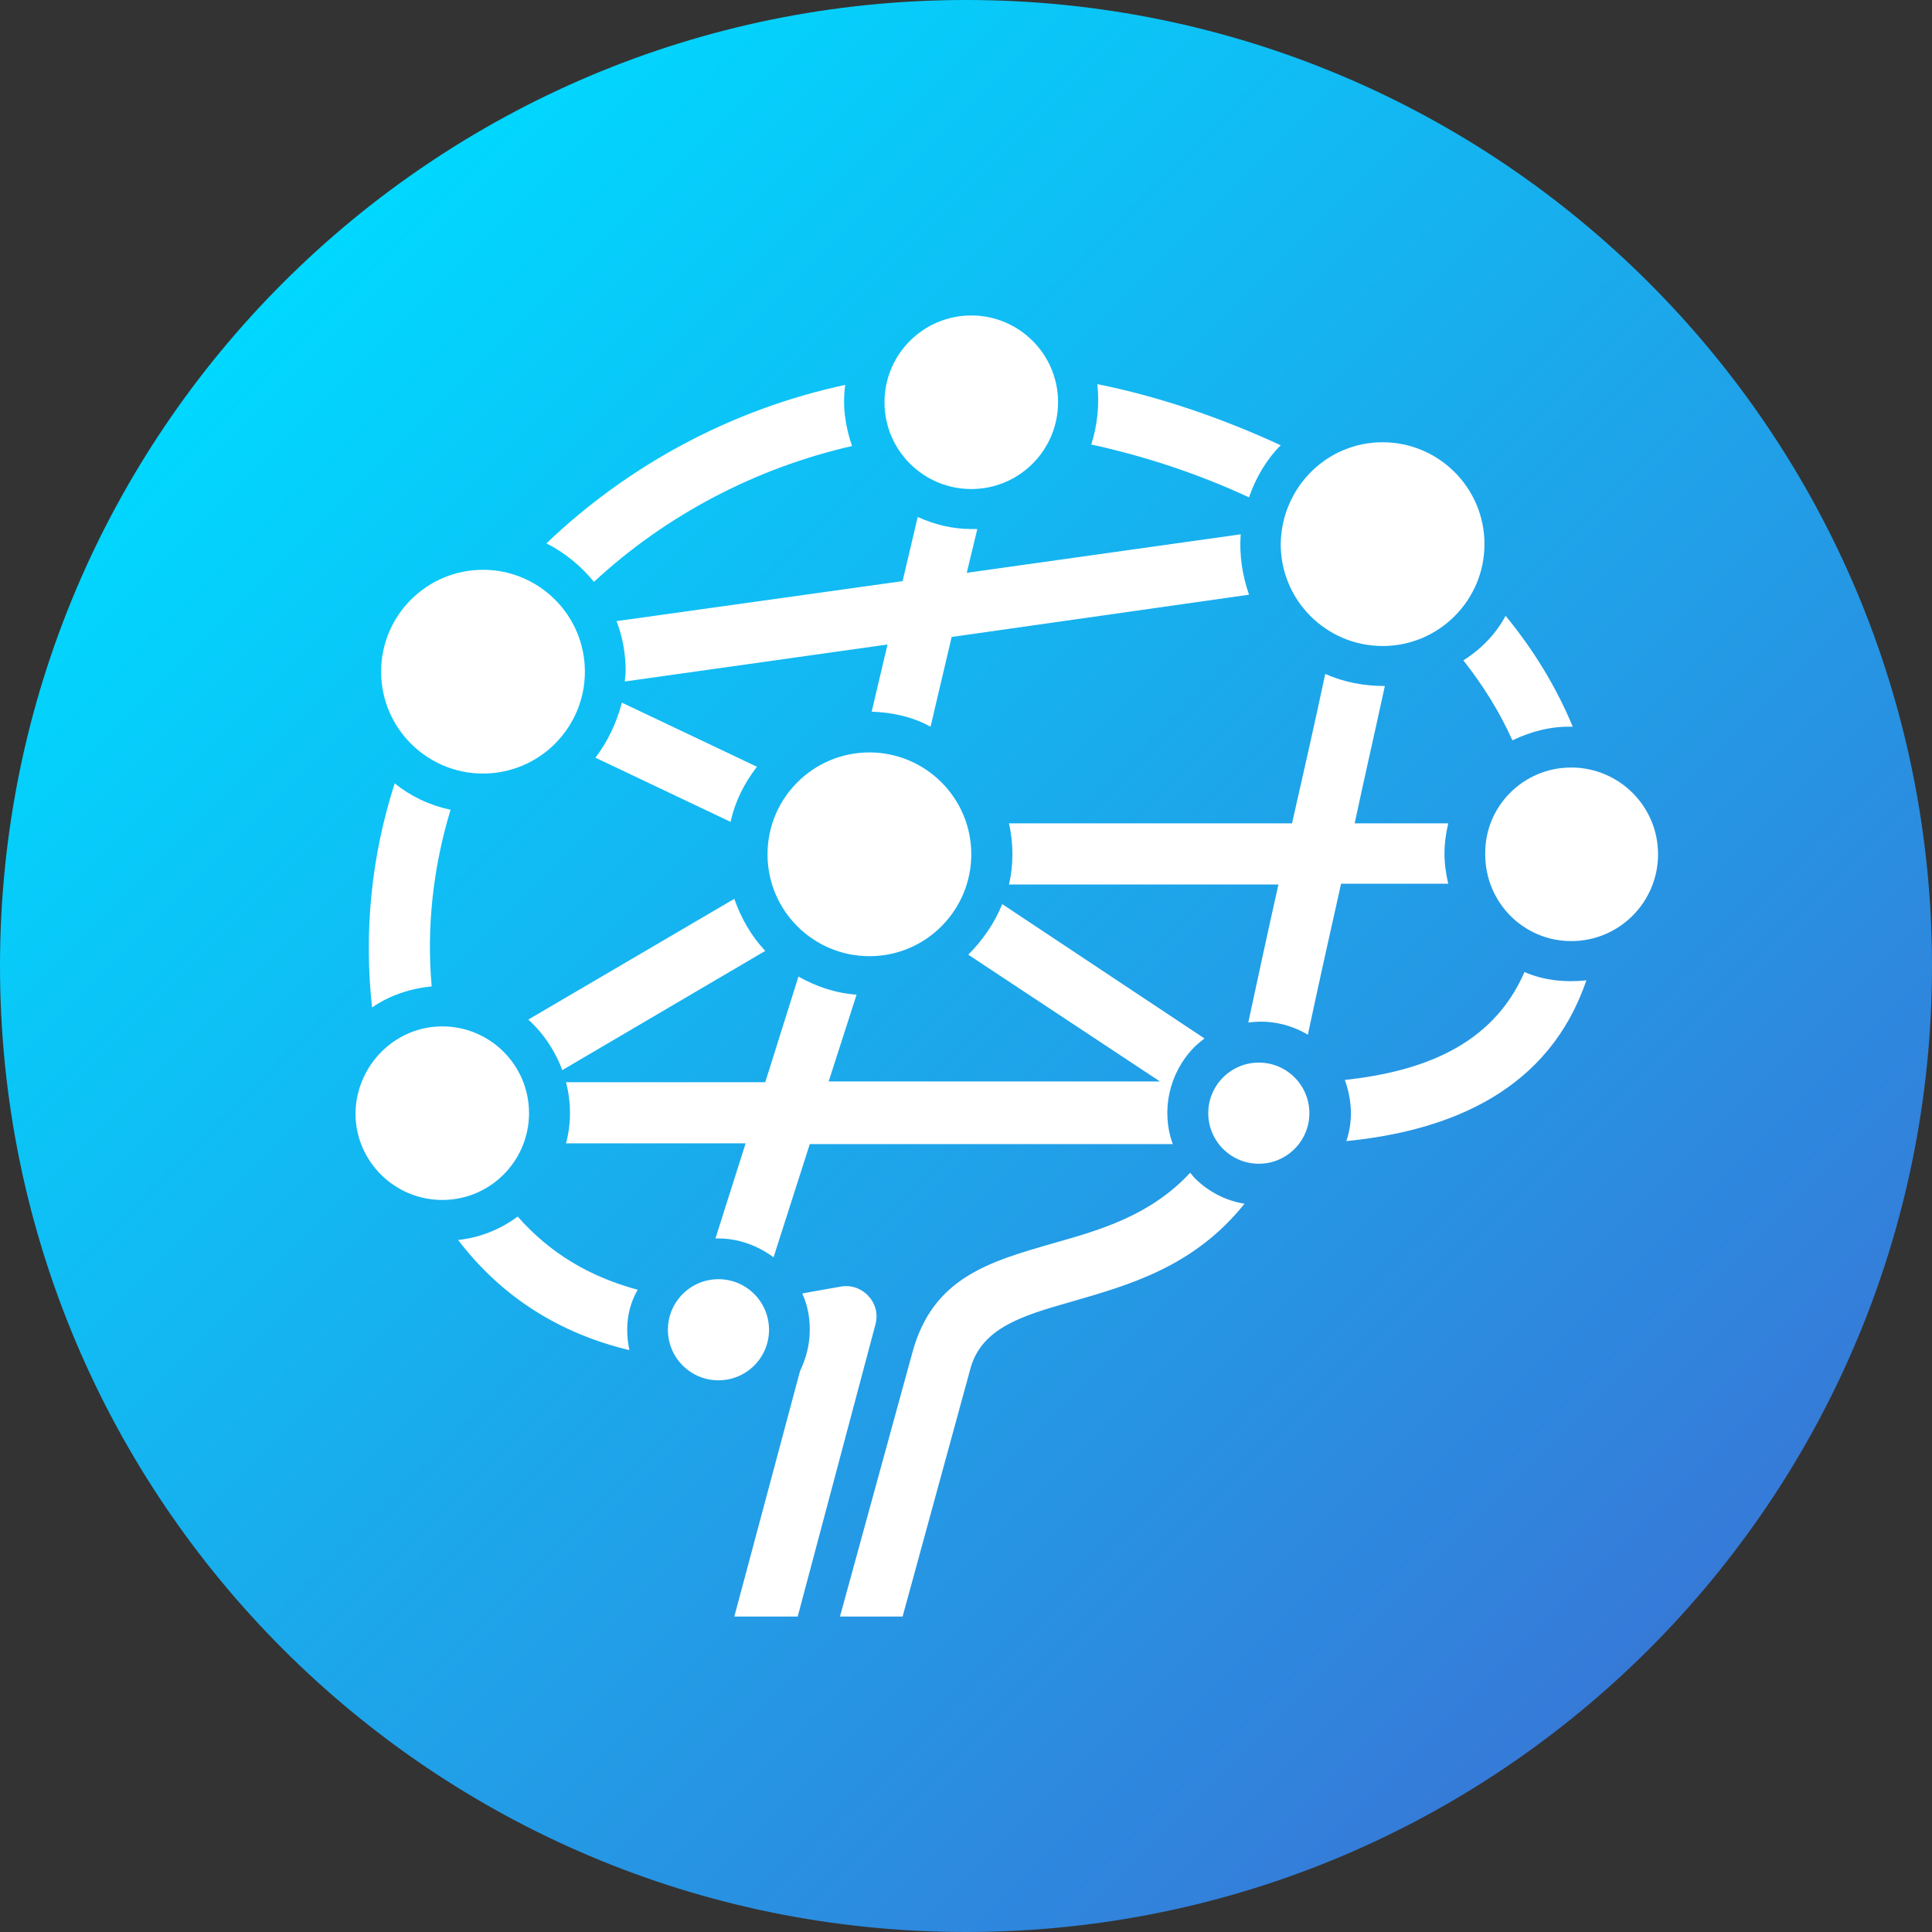 <?xml version="1.0" encoding="utf-8"?>

<svg version="1.1" id="Layer_1" xmlns="http://www.w3.org/2000/svg" xmlns:xlink="http://www.w3.org/1999/xlink" x="0px" y="0px"
	 viewBox="0 0 256 256" style="enable-background:new 0 0 256 256;" xml:space="preserve">
<rect x="0" y="0" width="256" height="256" fill="#333333" stroke="none"/>
<style type="text/css">
	.st0{fill-rule:evenodd;clip-rule:evenodd;fill:url(#SVGID_1_);}
	.st1{fill:#FFFFFF;}
	.st2{fill-rule:evenodd;clip-rule:evenodd;fill:#FFFFFF;}
</style>
<g>
	<linearGradient id="SVGID_1_" gradientUnits="userSpaceOnUse" x1="37.487" y1="37.487" x2="218.512" y2="218.512">
		<stop  offset="0" style="stop-color:#00D8FF"/>
		<stop  offset="1" style="stop-color:#367AD8"/>
	</linearGradient>
	<path class="st0" d="M128,0c70.7,0,128,57.3,128,128s-57.3,128-128,128S0,198.7,0,128S57.3,0,128,0L128,0z"/>
	<path class="st1" d="M111.3,214.2l9.6-35c2.7-9.9,10.1-12,18.8-14.5c6-1.7,12.7-3.6,18-9.3c0.2,0.2,0.4,0.5,0.6,0.7
		c1.8,1.8,4.1,3,6.6,3.4c-6.7,8.4-15.4,10.8-23,13c-6.3,1.8-11.8,3.4-13.3,8.8l-9,32.9L111.3,214.2L111.3,214.2z M155.4,151.6h-48.1
		l-4.8,15c-2-1.5-4.6-2.5-7.3-2.5c-0.1,0-0.3,0-0.4,0l4-12.6H75c0.7-2.6,0.7-5.4,0-8.1h26.4l4.4-14c2.3,1.3,4.9,2.2,7.7,2.4
		l-3.7,11.5h43.9l-25.4-16.8c1.9-1.9,3.5-4.2,4.5-6.7l26.8,17.8c-0.5,0.4-0.9,0.7-1.4,1.2C154.9,142.2,153.8,147.2,155.4,151.6z
		 M106.3,171.4c0.4-0.1,5-0.9,5-0.9c2.9-0.6,5.5,2.1,4.7,5l-10.3,38.7h-8.4l8.7-32.5c0.8-1.7,1.3-3.5,1.3-5.5
		C107.3,174.5,107,172.9,106.3,171.4z M83.4,178.9c-9.2-2.2-16.9-7-22.7-14.6c2.9-0.3,5.6-1.4,7.9-3.1c4.3,4.9,9.6,8,15.9,9.7
		C83.1,173.3,82.8,176.1,83.4,178.9z M49.3,133.5c-1.1-10-0.1-20.1,3-29.7c2.1,1.7,4.6,2.9,7.4,3.5c-2.3,7.6-3.2,15.5-2.5,23.4
		C54.3,131,51.6,131.9,49.3,133.5z M72.4,72c11-10.5,24.7-17.8,39.6-21c-0.4,2.7,0,5.5,0.9,8.1c-12.7,2.9-24.6,9.1-34.2,18
		C77,75,74.8,73.2,72.4,72z M145.4,50.9c8,1.6,16.3,4.4,24.3,8.1c-1.9,1.9-3.3,4.3-4.2,6.9c-6.9-3.2-14-5.5-20.9-7
		C145.4,56.4,145.7,53.6,145.4,50.9z M199.5,81.6c3.7,4.5,6.7,9.4,8.9,14.7c-2.8-0.1-5.5,0.6-8,1.8c-1.7-3.8-3.9-7.3-6.5-10.6
		C196.3,86,198.2,84,199.5,81.6z M210.2,129.9c-4.9,14.4-17.7,19.9-31.8,21.3c0.4-1.2,0.6-2.4,0.6-3.7c0-1.5-0.3-3-0.8-4.4
		c10-1.1,19.5-4.4,23.8-14.3C204.5,129.9,207.4,130.2,210.2,129.9z M165.4,135.5c1.3-6,2.6-12.1,4-18.3h-35.7c0.6-2.6,0.6-5.4,0-8.1
		h37.5c1.5-6.6,3-13.2,4.4-19.8c2.5,1.1,5.1,1.6,7.9,1.6c-1.3,6-2.7,12.1-4,18.2h12.4c-0.3,1.3-0.5,2.6-0.5,4s0.2,2.7,0.5,4h-14.2
		c-1.5,6.7-3,13.4-4.4,20C170.9,135.7,168.2,135.1,165.4,135.5z M96.8,108.9l-17.9-8.5c1.6-2.1,2.8-4.6,3.5-7.3l17.9,8.5
		C98.6,103.8,97.4,106.2,96.8,108.9z M70,135.1l27.3-16c0.9,2.6,2.3,5,4.1,6.9l-26.9,15.8C73.6,139.3,72,136.9,70,135.1z
		 M115.5,94.3l2.1-8.9l-34.8,4.9c0-0.5,0.1-0.9,0.1-1.4c0-2.3-0.4-4.5-1.2-6.6l37.9-5.3l2-8.5c2.2,1,4.6,1.6,7.1,1.6
		c0.3,0,0.5,0,0.8,0l-1.4,5.8l36.3-5.1c-0.2,2.7,0.2,5.4,1.1,8l-39.4,5.6l-2.8,11.9C121,95,118.3,94.4,115.5,94.3z"/>
	<path class="st2" d="M166.8,140.8c3.7,0,6.7,3,6.7,6.7s-3,6.7-6.7,6.7s-6.7-3-6.7-6.7S163.1,140.8,166.8,140.8L166.8,140.8z
		 M95.2,169.5c3.7,0,6.7,3,6.7,6.7s-3,6.7-6.7,6.7s-6.7-3-6.7-6.7S91.5,169.5,95.2,169.5z M115.2,99.7c7.4,0,13.5,6,13.5,13.5
		c0,7.4-6,13.5-13.5,13.5c-7.4,0-13.5-6-13.5-13.5S107.8,99.7,115.2,99.7z M64,75.5c7.4,0,13.5,6,13.5,13.5c0,7.4-6,13.5-13.5,13.5
		c-7.4,0-13.5-6-13.5-13.5S56.6,75.5,64,75.5z M58.6,136c6.3,0,11.5,5.1,11.5,11.5c0,6.3-5.1,11.5-11.5,11.5
		c-6.3,0-11.5-5.1-11.5-11.5C47.2,141.2,52.3,136,58.6,136z M128.7,41.8c6.3,0,11.5,5.1,11.5,11.5c0,6.3-5.1,11.5-11.5,11.5
		c-6.3,0-11.5-5.1-11.5-11.5S122.4,41.8,128.7,41.8z M183.2,58.6c7.4,0,13.5,6,13.5,13.5c0,7.4-6,13.5-13.5,13.5
		c-7.4,0-13.5-6-13.5-13.5C169.8,64.6,175.8,58.6,183.2,58.6z M208.2,101.7c6.3,0,11.5,5.1,11.5,11.5c0,6.3-5.1,11.5-11.5,11.5
		c-6.3,0-11.4-5.1-11.4-11.5C196.7,106.9,201.8,101.7,208.2,101.7z"/>
</g>
</svg>
